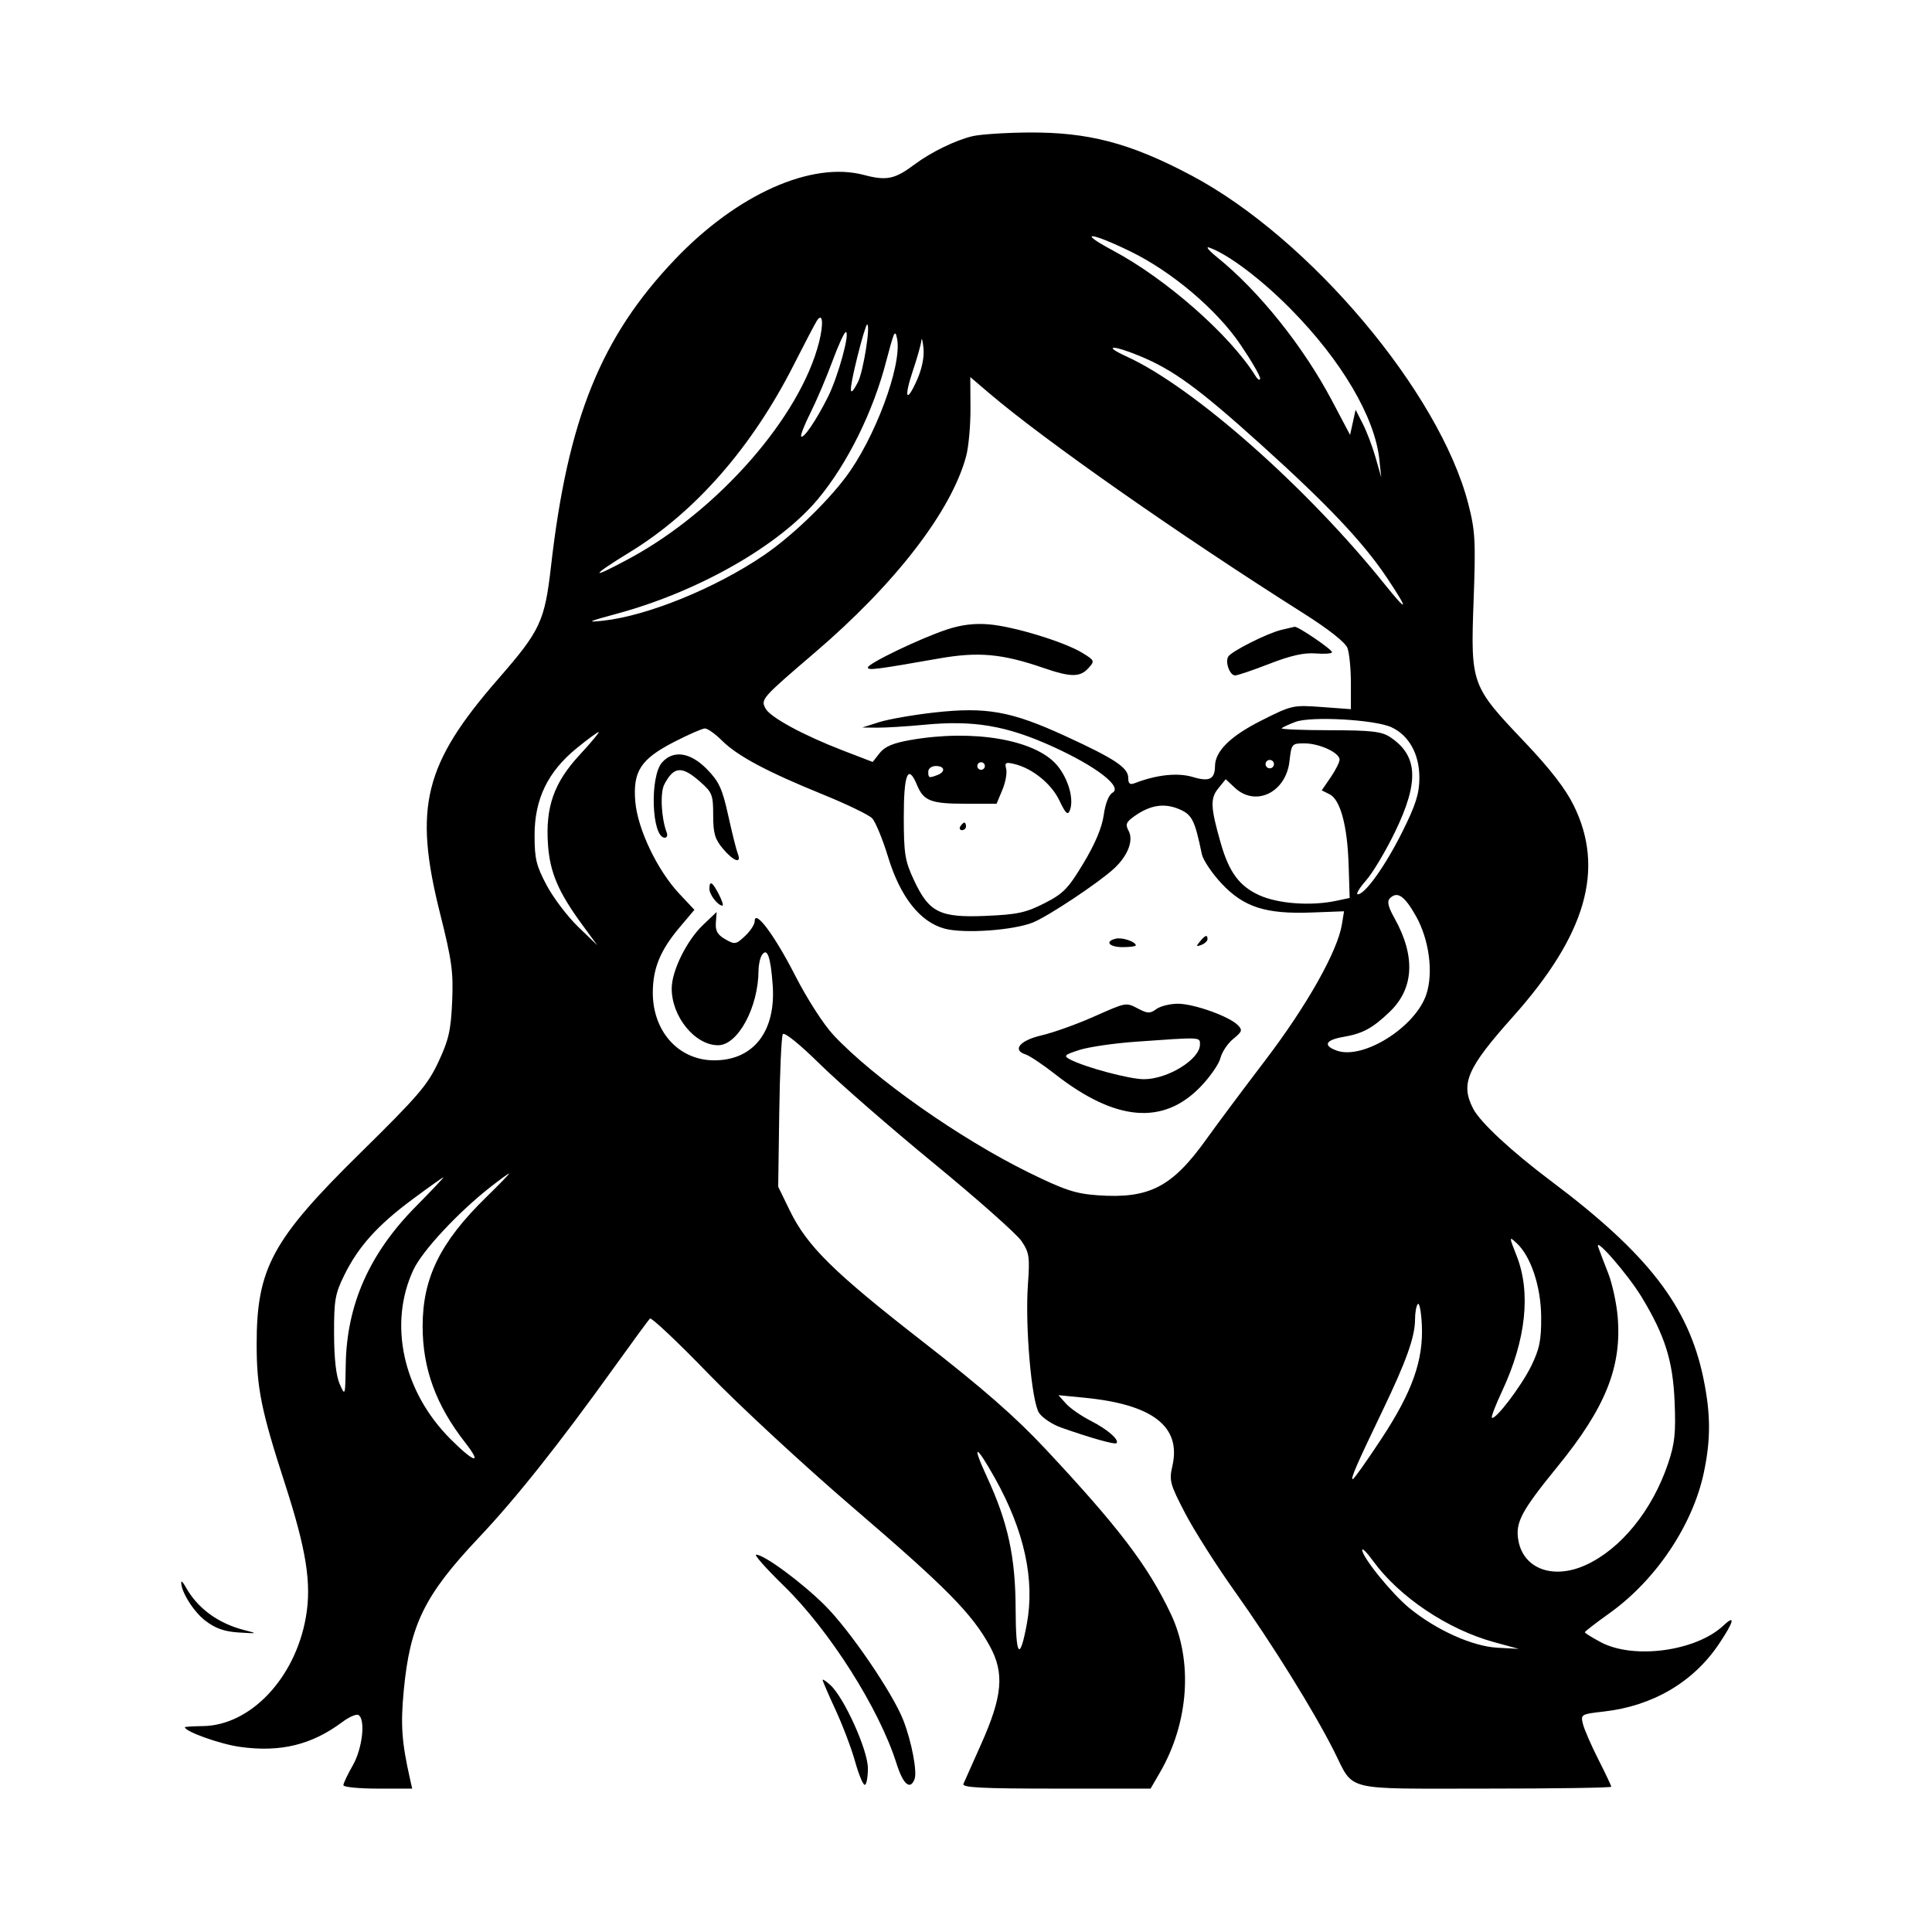 <svg xmlns="http://www.w3.org/2000/svg" width="512" height="512" viewBox="0 0 512 512" version="1.1">
	<path d="M 257.734 36.088 C 253.220 37.152, 246.681 40.343, 242.318 43.613 C 237.124 47.506, 234.940 47.954, 228.940 46.360 C 215.078 42.676, 195.349 51.482, 178.934 68.682 C 159.264 89.291, 150.496 110.960, 146.031 150 C 144.353 164.671, 143.223 167.088, 132.058 179.895 C 112.381 202.467, 109.543 213.879, 116.610 242.025 C 119.754 254.543, 120.170 257.574, 119.824 265.452 C 119.489 273.074, 118.913 275.595, 116.172 281.451 C 113.320 287.540, 110.769 290.515, 95.581 305.451 C 72.085 328.559, 67.985 336.141, 68.015 356.432 C 68.032 367.867, 69.257 373.893, 75.449 393 C 81.208 410.772, 82.613 419.661, 81.066 428.545 C 78.251 444.707, 66.403 457.251, 53.782 457.432 C 51.153 457.469, 49.001 457.603, 49.001 457.730 C 48.997 458.870, 58.260 462.187, 63.531 462.933 C 74.254 464.452, 82.611 462.424, 90.756 456.327 C 92.547 454.986, 94.459 454.166, 95.006 454.504 C 96.920 455.686, 96.045 463.380, 93.488 467.852 C 92.120 470.246, 91 472.608, 91 473.102 C 91 473.596, 95.102 474, 100.117 474 L 109.233 474 108.615 471.250 C 106.452 461.629, 106.137 457.060, 107.005 447.946 C 108.665 430.529, 112.500 422.726, 126.890 407.494 C 136.794 397.010, 148.173 382.680, 163.021 361.996 C 167.707 355.467, 171.854 349.813, 172.236 349.431 C 172.618 349.049, 179.583 355.618, 187.715 364.028 C 195.847 372.438, 213.127 388.432, 226.115 399.570 C 250.833 420.767, 257.629 427.655, 262.341 436.292 C 266.224 443.409, 265.676 449.546, 260.030 462.167 C 257.733 467.300, 255.614 472.063, 255.320 472.750 C 254.901 473.731, 260.181 474, 279.851 474 L 304.916 474 307.383 469.750 C 315.063 456.519, 316.197 440.194, 310.300 427.745 C 304.248 414.968, 296.521 404.799, 277.037 383.972 C 269.101 375.489, 260.528 367.988, 244.567 355.563 C 220.837 337.092, 213.902 330.252, 209.279 320.762 L 206.230 314.500 206.510 294.825 C 206.664 284.003, 207.090 274.663, 207.458 274.069 C 207.851 273.431, 211.896 276.697, 217.313 282.027 C 222.366 286.999, 235.932 298.815, 247.461 308.284 C 258.989 317.753, 269.449 327.027, 270.706 328.891 C 272.770 331.955, 272.934 333.061, 272.410 340.391 C 271.625 351.369, 273.357 371.369, 275.357 374.423 C 276.215 375.732, 278.848 377.485, 281.208 378.319 C 288.880 381.030, 295.448 382.886, 295.871 382.462 C 296.728 381.605, 293.466 378.763, 289.063 376.530 C 286.553 375.257, 283.600 373.208, 282.500 371.977 L 280.500 369.737 287.500 370.425 C 305.529 372.194, 313.078 378.075, 310.695 388.492 C 309.804 392.385, 310.046 393.282, 314.070 401.017 C 316.454 405.599, 322.435 415.008, 327.361 421.924 C 337.116 435.620, 348.169 453.414, 353.515 464.029 C 358.985 474.892, 355.401 474, 393.571 474 C 411.957 474, 427 473.776, 427 473.501 C 427 473.227, 425.457 469.964, 423.572 466.251 C 421.686 462.538, 419.853 458.324, 419.498 456.888 C 418.866 454.332, 418.987 454.260, 425.063 453.572 C 437.943 452.115, 448.707 445.810, 455.477 435.759 C 459.507 429.774, 460.038 427.676, 456.738 430.777 C 449.491 437.585, 432.978 439.839, 424.250 435.212 C 421.913 433.973, 420 432.783, 420 432.567 C 420 432.352, 422.947 430.073, 426.548 427.503 C 438.798 418.762, 448.582 404.184, 451.527 390.287 C 453.397 381.464, 453.367 374.693, 451.417 365.254 C 447.477 346.175, 436.735 332.278, 411 312.960 C 400.548 305.115, 392.267 297.416, 390.403 293.813 C 386.978 287.188, 388.744 283.100, 400.920 269.471 C 420.337 247.739, 425.357 230.323, 417.060 213.471 C 414.844 208.968, 410.771 203.718, 403.857 196.447 C 389.882 181.753, 389.716 181.289, 390.519 159.214 C 391.098 143.291, 390.955 140.691, 389.104 133.500 C 381.499 103.955, 347.041 63.095, 315.732 46.497 C 299.525 37.904, 288.459 34.991, 272.500 35.115 C 266.450 35.162, 259.806 35.600, 257.734 36.088 M 295 66.418 C 309.063 73.923, 325.971 88.803, 332.691 99.588 C 333.346 100.640, 333.909 100.956, 333.941 100.292 C 333.974 99.627, 331.621 95.577, 328.713 91.292 C 322.436 82.040, 310.586 72.003, 299.639 66.665 C 288.826 61.392, 285.222 61.200, 295 66.418 M 322.500 68.134 C 333.634 77.113, 345.378 91.769, 352.996 106.193 L 357.785 115.258 358.516 111.926 L 359.248 108.594 361.141 112.284 C 362.182 114.313, 363.711 118.342, 364.538 121.237 L 366.041 126.500 365.545 121.791 C 364.361 110.542, 355.502 95.505, 342.027 81.873 C 334.222 73.977, 325.550 67.431, 320.500 65.624 C 319.400 65.230, 320.300 66.360, 322.500 68.134 M 216.448 85.049 C 215.943 85.847, 213.188 91.112, 210.326 96.748 C 199.253 118.556, 184.271 135.684, 167.028 146.250 C 156.148 152.917, 156.133 153.797, 167 147.906 C 190.380 135.232, 212.091 110.411, 217.060 90.674 C 218.330 85.633, 217.999 82.598, 216.448 85.049 M 227.181 94.685 C 224.888 103.974, 224.940 105.950, 227.356 101.279 C 228.783 98.519, 230.779 86, 229.792 86 C 229.535 86, 228.360 89.908, 227.181 94.685 M 220.591 95.750 C 219.018 100.013, 216.411 106.133, 214.800 109.351 C 213.188 112.569, 212.074 115.408, 212.325 115.659 C 212.968 116.302, 216.273 111.434, 219.379 105.269 C 222.084 99.900, 225.363 88, 224.138 88 C 223.761 88, 222.165 91.487, 220.591 95.750 M 236.774 89 C 236.456 89.825, 235.619 92.750, 234.914 95.500 C 231.458 108.987, 224.607 122.859, 216.744 132.287 C 206.477 144.597, 185.069 156.799, 163.500 162.632 C 155.738 164.732, 155.236 164.987, 159.849 164.486 C 171.602 163.210, 189.696 155.836, 202.500 147.104 C 209.685 142.204, 218.800 133.503, 224.093 126.492 C 231.793 116.294, 238.991 97.053, 237.770 89.935 C 237.477 88.229, 237.179 87.949, 236.774 89 M 244.168 90.282 C 244.076 91.261, 243.078 94.801, 241.950 98.148 C 239.468 105.518, 240.175 107.118, 243.047 100.628 C 244.348 97.685, 244.972 94.563, 244.727 92.223 C 244.512 90.175, 244.261 89.302, 244.168 90.282 M 298.621 94.506 C 316.257 102.572, 346.351 129.139, 366.936 154.816 C 373.181 162.605, 373.438 161.920, 367.566 153.134 C 361.256 143.693, 351.796 133.695, 334 117.657 C 317.597 102.875, 310.926 98.010, 302 94.321 C 294.781 91.337, 292.023 91.488, 298.621 94.506 M 257.186 108.214 C 257.213 112.771, 256.688 118.514, 256.019 120.975 C 252.063 135.521, 237.287 154.681, 215.940 172.946 C 201.815 185.032, 201.564 185.317, 202.876 187.767 C 204.120 190.093, 212.905 194.857, 223.404 198.900 L 231.268 201.928 233.125 199.569 C 234.482 197.843, 236.685 196.912, 241.322 196.104 C 257.876 193.222, 274.128 195.965, 279.979 202.629 C 283.049 206.126, 284.701 211.771, 283.523 214.742 C 282.967 216.145, 282.409 215.624, 280.762 212.164 C 278.638 207.705, 273.631 203.640, 268.820 202.470 C 266.517 201.910, 266.211 202.091, 266.647 203.757 C 266.926 204.824, 266.467 207.340, 265.628 209.348 L 264.102 213 255.985 213 C 246.668 213, 244.768 212.269, 243 208.001 C 240.637 202.296, 239.499 205.099, 239.513 216.591 C 239.525 226.300, 239.820 228.130, 242.196 233.224 C 246.206 241.822, 249.048 243.237, 261.263 242.718 C 269.591 242.364, 271.870 241.873, 276.763 239.382 C 281.801 236.817, 283.068 235.516, 287.159 228.710 C 290.235 223.593, 292.051 219.266, 292.503 215.977 C 292.917 212.966, 293.835 210.632, 294.822 210.080 C 297.590 208.531, 290.479 203.058, 278.874 197.804 C 266.693 192.290, 258.023 190.821, 244.992 192.064 C 240.322 192.510, 234.700 192.858, 232.500 192.838 L 228.500 192.802 233 191.373 C 235.475 190.587, 242.083 189.435, 247.685 188.813 C 261.377 187.294, 267.981 188.477, 282.184 194.996 C 295.484 201.100, 299 203.438, 299 206.175 C 299 207.708, 299.434 208.046, 300.750 207.537 C 306.521 205.304, 312.105 204.715, 316.115 205.916 C 320.505 207.232, 321.944 206.517, 321.988 203 C 322.038 199.059, 326.070 195.088, 334.175 190.998 C 342.343 186.876, 342.646 186.808, 350.250 187.367 L 358 187.937 358 181.034 C 358 177.237, 357.589 173.050, 357.087 171.729 C 356.517 170.229, 352.106 166.754, 345.337 162.472 C 312.420 141.645, 276.809 116.702, 262.163 104.214 L 257.136 99.928 257.186 108.214 M 250.974 166.816 C 243.880 169.164, 230 175.829, 230 176.888 C 230 177.712, 232.032 177.454, 248.893 174.494 C 259.288 172.668, 265.569 173.239, 276.512 177.004 C 283.777 179.504, 286.225 179.513, 288.454 177.051 C 290.158 175.168, 290.104 175.033, 286.859 173.036 C 282.123 170.121, 268.735 166.026, 262.100 165.463 C 258.254 165.136, 254.770 165.560, 250.974 166.816 M 339.500 166.940 C 335.788 167.850, 326.368 172.596, 325.506 173.990 C 324.610 175.440, 325.899 179.001, 327.317 178.995 C 327.968 178.993, 332.066 177.604, 336.424 175.909 C 342.059 173.717, 345.598 172.926, 348.674 173.170 C 351.053 173.360, 353 173.216, 353 172.851 C 353 172.095, 343.961 165.946, 343.079 166.102 C 342.760 166.159, 341.150 166.536, 339.500 166.940 M 343.322 191.304 C 341.574 191.962, 339.924 192.725, 339.656 193 C 339.388 193.275, 345.126 193.508, 352.405 193.518 C 363.296 193.532, 366.114 193.845, 368.307 195.282 C 375.774 200.174, 376.163 207.088, 369.722 220.411 C 367.272 225.480, 363.810 231.286, 362.030 233.313 C 360.249 235.341, 359.257 237, 359.824 237 C 361.758 237, 367.102 229.513, 371.609 220.486 C 375.173 213.349, 376.119 210.386, 376.151 206.259 C 376.200 199.934, 373.435 194.888, 368.734 192.724 C 364.330 190.697, 347.444 189.753, 343.322 191.304 M 178.717 196.580 C 169.812 201.150, 167.700 204.373, 168.355 212.392 C 168.946 219.634, 174.177 230.613, 179.985 236.806 L 184.024 241.113 180.065 245.808 C 174.975 251.844, 173 256.670, 173 263.067 C 173 273.408, 179.893 281, 189.282 281 C 199.691 281, 205.650 273.327, 204.772 261.055 C 204.232 253.513, 203.292 250.931, 201.890 253.143 C 201.417 253.889, 201.024 255.715, 201.015 257.201 C 200.960 266.983, 195.539 277, 190.301 277 C 184.173 277, 177.988 269.419, 178.010 261.934 C 178.023 257.256, 181.996 249.222, 186.337 245.093 L 189.920 241.686 189.710 244.523 C 189.551 246.677, 190.150 247.732, 192.196 248.905 C 194.737 250.361, 195.039 250.312, 197.446 248.051 C 198.851 246.731, 200 244.976, 200 244.151 C 200 240.795, 205.225 247.774, 210.646 258.372 C 213.880 264.695, 218.240 271.480, 220.885 274.308 C 231.553 285.713, 254.379 301.772, 272.702 310.763 C 282.105 315.377, 285.018 316.340, 290.841 316.757 C 304.565 317.738, 310.628 314.609, 319.745 301.840 C 322.360 298.177, 329.407 288.735, 335.405 280.859 C 346.340 266.499, 354.461 252.083, 355.619 244.978 L 356.185 241.500 347.600 241.823 C 335.389 242.283, 329.594 240.411, 323.693 234.103 C 321.157 231.391, 318.818 227.896, 318.495 226.336 C 316.626 217.293, 315.894 215.854, 312.428 214.406 C 308.522 212.773, 304.861 213.340, 300.751 216.213 C 298.431 217.835, 298.171 218.451, 299.085 220.158 C 300.467 222.741, 298.886 226.816, 295.177 230.228 C 291.146 233.937, 277.990 242.694, 273.860 244.416 C 268.761 246.544, 255.465 247.491, 250.317 246.094 C 243.807 244.328, 238.577 237.688, 235.346 227.089 C 233.906 222.365, 232.001 217.753, 231.114 216.840 C 230.226 215.928, 224.325 213.080, 218 210.511 C 203.262 204.527, 195.395 200.322, 191.319 196.250 C 189.530 194.463, 187.489 193.022, 186.783 193.049 C 186.077 193.076, 182.448 194.665, 178.717 196.580 M 152.790 198.308 C 145.176 204.515, 141.667 211.773, 141.667 221.314 C 141.667 227.597, 142.108 229.422, 144.888 234.639 C 146.660 237.963, 150.399 242.892, 153.196 245.592 L 158.283 250.500 154.254 245 C 147.980 236.435, 145.753 231.235, 145.228 223.925 C 144.509 213.901, 146.784 207.427, 153.624 200.039 C 156.699 196.718, 158.959 194, 158.645 194 C 158.332 194, 155.697 195.939, 152.790 198.308 M 341.728 201.717 C 340.792 210.022, 332.747 213.924, 327.230 208.750 L 324.830 206.500 322.842 208.952 C 320.687 211.608, 320.797 213.963, 323.527 223.500 C 325.726 231.184, 328.474 234.874, 333.777 237.267 C 338.754 239.513, 347.429 240.138, 354.089 238.729 L 357.677 237.970 357.401 229.235 C 357.071 218.805, 355.213 211.915, 352.346 210.485 L 350.275 209.453 352.637 206.004 C 353.937 204.108, 355 201.993, 355 201.304 C 355 199.476, 349.637 197, 345.680 197 C 342.345 197, 342.247 197.118, 341.728 201.717 M 175.486 202.015 C 172.118 205.737, 172.687 222, 176.185 222 C 176.751 222, 176.977 221.383, 176.687 220.628 C 175.230 216.830, 174.894 210.064, 176.053 207.864 C 178.577 203.076, 180.684 202.905, 185.465 207.104 C 188.751 209.989, 189 210.617, 189 216.027 C 189 220.829, 189.453 222.385, 191.589 224.923 C 194.421 228.289, 196.619 229.030, 195.525 226.250 C 195.146 225.287, 194.004 220.726, 192.987 216.113 C 191.421 209.009, 190.561 207.134, 187.366 203.863 C 182.987 199.379, 178.503 198.681, 175.486 202.015 M 335.553 201.915 C 335.231 202.436, 335.394 203.125, 335.915 203.447 C 336.436 203.769, 337.125 203.606, 337.447 203.085 C 337.769 202.564, 337.606 201.875, 337.085 201.553 C 336.564 201.231, 335.875 201.394, 335.553 201.915 M 259 203 C 259 203.550, 259.450 204, 260 204 C 260.550 204, 261 203.550, 261 203 C 261 202.450, 260.550 202, 260 202 C 259.450 202, 259 202.450, 259 203 M 246 204.500 C 246 206.183, 246.183 206.251, 248.418 205.393 C 250.653 204.536, 250.384 203, 248 203 C 246.889 203, 246 203.667, 246 204.500 M 254.500 219 C 254.160 219.550, 254.359 220, 254.941 220 C 255.523 220, 256 219.550, 256 219 C 256 218.450, 255.802 218, 255.559 218 C 255.316 218, 254.840 218.450, 254.500 219 M 188 235.571 C 188 237.103, 190.260 240, 191.454 240 C 191.783 240, 191.353 238.650, 190.500 237 C 188.773 233.660, 188 233.218, 188 235.571 M 368.346 238.054 C 367.530 238.870, 367.852 240.275, 369.559 243.333 C 375.181 253.406, 374.736 261.977, 368.272 268.157 C 363.697 272.531, 361.140 273.907, 355.910 274.810 C 351.217 275.620, 350.553 277.119, 354.303 278.438 C 361.297 280.897, 375.136 272.178, 377.997 263.509 C 379.906 257.724, 378.738 248.965, 375.227 242.746 C 372.195 237.376, 370.310 236.090, 368.346 238.054 M 295.750 248.748 C 292.671 249.449, 293.877 251, 297.500 251 C 299.425 251, 301 250.791, 301 250.535 C 301 249.578, 297.435 248.364, 295.750 248.748 M 317.981 249.523 C 316.924 250.796, 316.986 250.943, 318.359 250.416 C 319.261 250.069, 320 249.384, 320 248.893 C 320 247.607, 319.421 247.788, 317.981 249.523 M 289.500 269.586 C 285.100 271.529, 279.025 273.690, 276 274.388 C 270.290 275.706, 268.147 278.277, 271.794 279.435 C 272.844 279.768, 276.357 282.117, 279.601 284.655 C 295.577 297.153, 308.195 298.268, 318.102 288.057 C 320.634 285.448, 323.028 282.005, 323.424 280.407 C 323.820 278.808, 325.349 276.518, 326.822 275.318 C 329.203 273.379, 329.334 272.970, 328 271.634 C 325.686 269.317, 316.356 266, 312.154 266 C 310.080 266, 307.517 266.633, 306.460 267.406 C 304.808 268.614, 304.154 268.614, 301.818 267.406 C 298.285 265.579, 298.765 265.494, 289.500 269.586 M 301 276.065 C 295.225 276.475, 288.491 277.461, 286.035 278.255 C 282.065 279.540, 281.788 279.815, 283.535 280.741 C 287.470 282.826, 299.310 286, 303.155 286 C 309.465 286, 318 280.725, 318 276.826 C 318 274.794, 318.551 274.819, 301 276.065 M 130 314.548 C 121.380 321.307, 111.929 331.456, 109.570 336.489 C 102.866 350.788, 106.769 368.707, 119.333 381.314 C 125.731 387.733, 127.956 388.287, 123.275 382.296 C 115.541 372.395, 112 362.717, 112 351.475 C 112 338.657, 116.689 329.134, 128.834 317.284 C 132.376 313.828, 135.100 311.004, 134.887 311.010 C 134.674 311.015, 132.475 312.607, 130 314.548 M 109.310 317.830 C 100.043 324.701, 94.946 330.374, 91.216 337.970 C 88.801 342.887, 88.504 344.609, 88.532 353.500 C 88.553 360.061, 89.068 364.638, 90.032 366.808 C 91.477 370.063, 91.502 369.983, 91.622 361.753 C 91.855 345.816, 97.856 332.231, 110.166 319.771 C 114.389 315.497, 117.693 312, 117.508 312 C 117.324 312, 113.635 314.624, 109.310 317.830 M 401.928 332.817 C 405.760 342.539, 404.405 355.127, 398.068 368.668 C 396.362 372.315, 395.145 375.478, 395.364 375.697 C 396.186 376.520, 403.170 367.352, 405.771 362.036 C 407.999 357.482, 408.466 355.193, 408.427 349.006 C 408.377 340.917, 405.659 332.811, 401.835 329.351 C 399.897 327.597, 399.899 327.669, 401.928 332.817 M 423.547 330.500 C 423.937 331.600, 425.132 334.732, 426.204 337.460 C 427.275 340.188, 428.400 345.382, 428.703 349.002 C 429.814 362.246, 425.472 373.061, 412.804 388.606 C 403.079 400.540, 401.502 403.533, 402.405 408.345 C 403.811 415.839, 411.700 418.657, 420.278 414.730 C 429.581 410.471, 437.869 400.250, 442.043 387.887 C 443.840 382.565, 444.131 379.833, 443.791 371.500 C 443.346 360.634, 441.238 353.939, 435.038 343.709 C 431.434 337.764, 422.469 327.458, 423.547 330.500 M 375.750 345.576 C 375.337 345.993, 375 347.818, 375 349.632 C 375 354.264, 372.705 360.701, 366.310 374 C 359.427 388.317, 357.829 392, 358.503 392 C 358.795 392, 362.176 387.232, 366.017 381.404 C 374.270 368.882, 377.257 360.478, 376.802 351.060 C 376.636 347.627, 376.163 345.160, 375.750 345.576 M 261.607 391.525 C 267.121 403.460, 269.113 412.654, 269.152 426.357 C 269.188 439.043, 270.230 440.489, 272.105 430.454 C 274.305 418.681, 271.476 405.696, 263.670 391.738 C 258.520 382.529, 257.397 382.413, 261.607 391.525 M 361 410.750 C 361 412.697, 368.948 422.472, 373.594 426.238 C 380.772 432.056, 390.226 436.297, 396.824 436.660 L 402.500 436.972 396 435.201 C 383.665 431.840, 370.765 423.180, 363.825 413.600 C 362.271 411.455, 361 410.172, 361 410.750 M 207.713 420.250 C 219.826 432.050, 233.005 452.822, 237.573 467.316 C 239.325 472.874, 241.206 474.512, 242.365 471.490 C 243.112 469.545, 241.592 461.558, 239.401 455.911 C 236.613 448.724, 225.242 432.055, 218.640 425.476 C 212.497 419.355, 202.534 412, 200.386 412 C 199.758 412, 203.055 415.712, 207.713 420.250 M 48.030 419.282 C 47.934 421.760, 51.285 427.116, 54.436 429.519 C 57.113 431.561, 59.470 432.388, 63.292 432.627 C 68.350 432.943, 68.391 432.924, 64.718 431.985 C 57.759 430.206, 52.292 426.169, 49.164 420.500 C 48.557 419.400, 48.047 418.852, 48.030 419.282 M 218 445.204 C 218 445.487, 219.550 449.072, 221.444 453.172 C 223.338 457.271, 225.662 463.410, 226.608 466.813 C 227.554 470.216, 228.704 473, 229.164 473 C 229.624 473, 230 471.027, 230 468.616 C 230 463.800, 223.704 449.852, 220.028 446.526 C 218.913 445.516, 218 444.921, 218 445.204" stroke="none" fill="black" fill-rule="evenodd"/>
</svg>